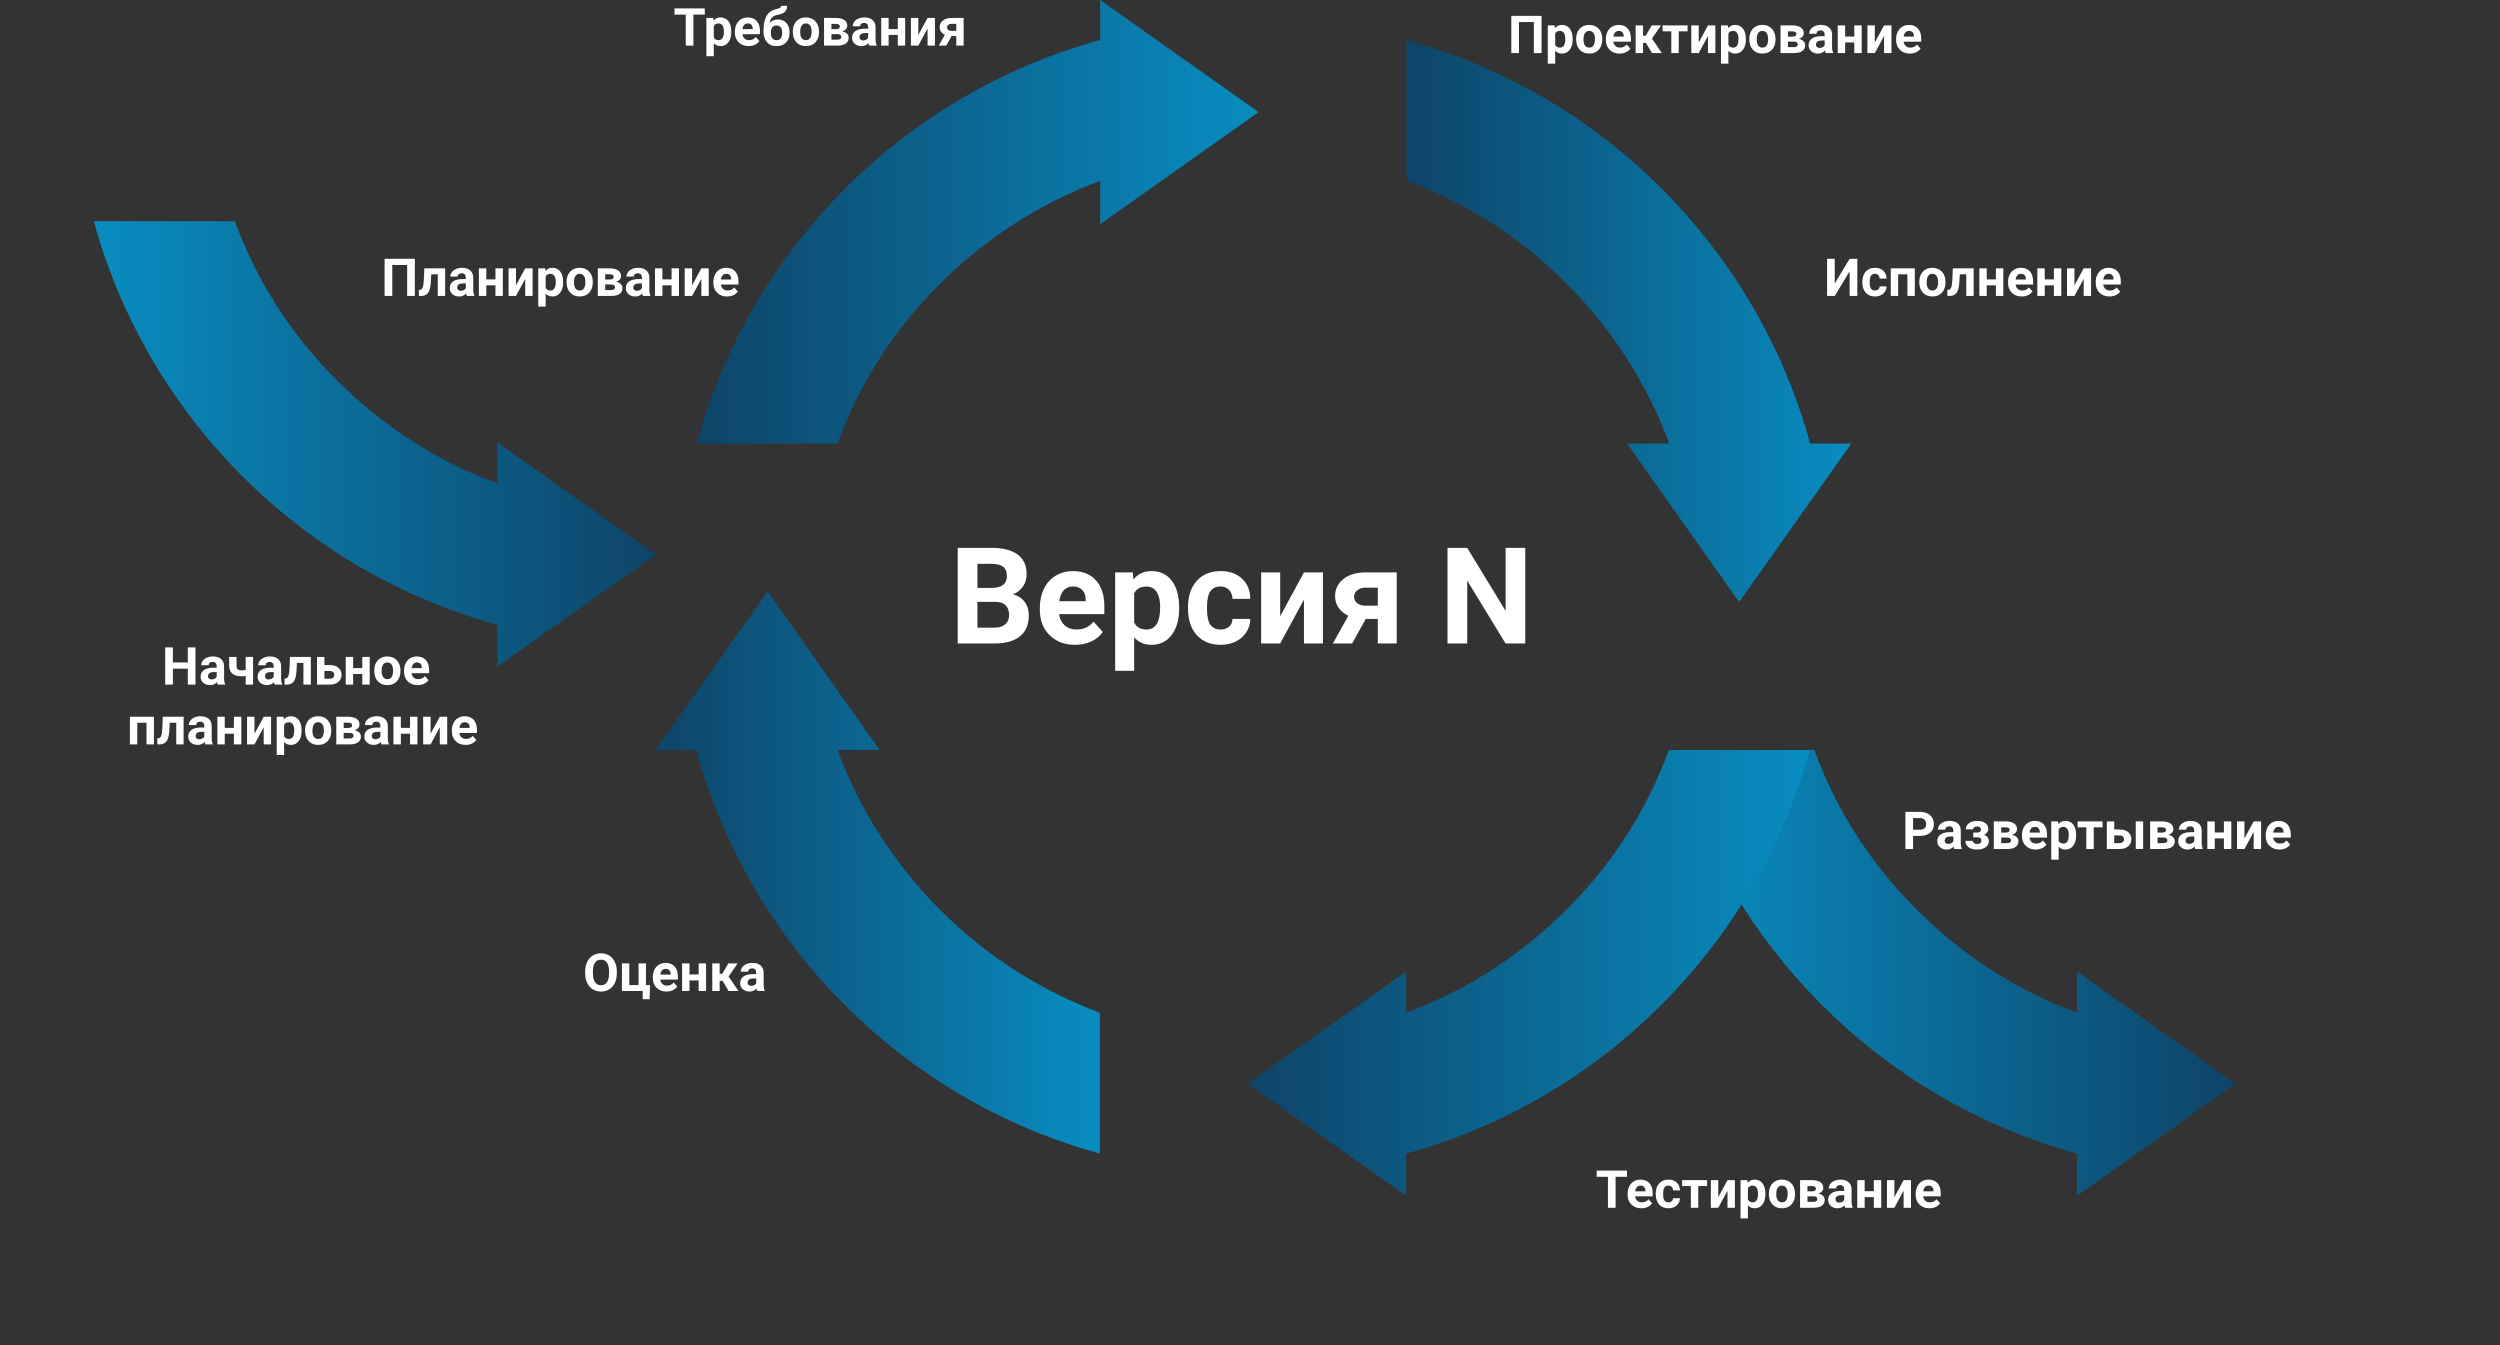 <svg width="669" height="360" viewBox="0 0 669 360" version="1.1" xmlns="http://www.w3.org/2000/svg" xmlns:xlink="http://www.w3.org/1999/xlink">
<rect x="0" y="0" width="669" height="360" fill="#333333" stroke="none"/>
<title>&#208;&#161;&#208;&#187;&#208;&#190;&#208;&#185;_4</title>
<desc>Created using Figma</desc>
<g id="Canvas" transform="translate(906 -749)">
<g id="&#208;&#161;&#208;&#187;&#208;&#190;&#208;&#185;_4">
<g id="Vector">
<use xlink:href="#path0_fill" transform="translate(-719.6 749)" fill="url(#paint0_linear)"/>
</g>
<g id="Vector">
<use xlink:href="#path1_fill" transform="translate(-529.6 759.7)" fill="url(#paint1_linear)"/>
</g>
<g id="Vector">
<use xlink:href="#path2_fill" transform="translate(-458.2 949.7)" fill="url(#paint2_linear)"/>
</g>
<g id="Vector">
<use xlink:href="#path3_fill" transform="translate(-880.9 808.1)" fill="url(#paint3_linear)"/>
</g>
<g id="Vector">
<use xlink:href="#path4_fill" transform="translate(-730.6 907.3)" fill="url(#paint4_linear)"/>
</g>
<g id="Vector">
<use xlink:href="#path5_fill" transform="translate(-572.1 949.7)" fill="url(#paint5_linear)"/>
</g>
<g id="Component">
<g id="&#208;&#146;&#208;&#181;&#209;&#128;&#209;&#129;&#208;&#184;&#209;&#143; N">
<use xlink:href="#path6_fill" transform="translate(-652 888.2)" fill="#FFFFFF"/>
</g>
<g id="&#208;&#152;&#209;&#129;&#208;&#191;&#208;&#190;&#208;&#187;&#208;&#189;&#208;&#181;&#208;&#189;&#208;&#184;&#208;&#181;">
<use xlink:href="#path7_fill" transform="translate(-461 815.2)" fill="#FFFFFF"/>
</g>
<g id="&#208;&#159;&#209;&#128;&#208;&#190;&#208;&#181;&#208;&#186;&#209;&#130;&#208;&#184;&#209;&#128;&#208;&#190;&#208;&#178;&#208;&#176;&#208;&#189;&#208;&#184;&#208;&#181;">
<use xlink:href="#path8_fill" transform="translate(-529 750.2)" fill="#FFFFFF"/>
</g>
<g id="&#208;&#159;&#208;&#187;&#208;&#176;&#208;&#189;&#208;&#184;&#209;&#128;&#208;&#190;&#208;&#178;&#208;&#176;&#208;&#189;&#208;&#184;&#208;&#181;">
<use xlink:href="#path9_fill" transform="translate(-820 815.2)" fill="#FFFFFF"/>
</g>
<g id="&#208;&#162;&#209;&#128;&#208;&#181;&#208;&#177;&#208;&#190;&#208;&#178;&#208;&#176;&#208;&#189;&#208;&#184;&#209;&#143;">
<use xlink:href="#path10_fill" transform="translate(-761 748.2)" fill="#FFFFFF"/>
</g>
<g id="&#208;&#157;&#208;&#176;&#209;&#135;&#208;&#176;&#208;&#187;&#209;&#140;&#208;&#189;&#208;&#190;&#208;&#181; &#208;&#191;&#208;&#187;&#208;&#176;&#208;&#189;&#208;&#184;&#209;&#128;&#208;&#190;&#208;&#178;&#208;&#176;&#208;&#189;&#208;&#184;&#208;&#181;">
<use xlink:href="#path11_fill" transform="translate(-906 919.2)" fill="#FFFFFF"/>
</g>
<g id="&#208;&#158;&#209;&#134;&#208;&#181;&#208;&#189;&#208;&#186;&#208;&#176;">
<use xlink:href="#path12_fill" transform="translate(-750 1001.2)" fill="#FFFFFF"/>
</g>
<g id="&#208;&#160;&#208;&#176;&#208;&#183;&#208;&#178;&#208;&#181;&#209;&#128;&#209;&#130;&#209;&#139;&#208;&#178;&#208;&#176;&#208;&#189;&#208;&#184;&#208;&#181;">
<use xlink:href="#path13_fill" transform="translate(-397 963.2)" fill="#FFFFFF"/>
</g>
<g id="&#208;&#162;&#208;&#181;&#209;&#129;&#209;&#130;&#208;&#184;&#209;&#128;&#208;&#190;&#208;&#178;&#208;&#176;&#208;&#189;&#208;&#184;&#208;&#181;">
<use xlink:href="#path14_fill" transform="translate(-479 1059.2)" fill="#FFFFFF"/>
</g>
</g>
</g>
</g>
<defs>
<linearGradient id="paint0_linear" x1="0" y1="0" x2="1" y2="0" gradientUnits="userSpaceOnUse" gradientTransform="matrix(150.451 0 0 150.451 -0.007 -15.845)">
<stop offset="0" stop-color="#0E4468"/>
<stop offset="1" stop-color="#088DC1"/>
</linearGradient>
<linearGradient id="paint1_linear" x1="0" y1="0" x2="1" y2="0" gradientUnits="userSpaceOnUse" gradientTransform="matrix(119.022 0 0 119.022 -0.035 15.719)">
<stop offset="0" stop-color="#0E4468"/>
<stop offset="1" stop-color="#088DC1"/>
</linearGradient>
<linearGradient id="paint2_linear" x1="0" y1="0" x2="1" y2="0" gradientUnits="userSpaceOnUse" gradientTransform="matrix(-150.449 0 0 150.449 150.361 -15.616)">
<stop offset="0" stop-color="#0E4468"/>
<stop offset="1" stop-color="#088DC1"/>
</linearGradient>
<linearGradient id="paint3_linear" x1="0" y1="0" x2="1" y2="0" gradientUnits="userSpaceOnUse" gradientTransform="matrix(-150.449 0 0 150.449 150.387 -15.597)">
<stop offset="0" stop-color="#0E4468"/>
<stop offset="1" stop-color="#088DC1"/>
</linearGradient>
<linearGradient id="paint4_linear" x1="0" y1="0" x2="1" y2="0" gradientUnits="userSpaceOnUse" gradientTransform="matrix(118.931 0 0 118.931 0.087 15.707)">
<stop offset="0" stop-color="#0E4468"/>
<stop offset="1" stop-color="#088DC1"/>
</linearGradient>
<linearGradient id="paint5_linear" x1="0" y1="0" x2="1" y2="0" gradientUnits="userSpaceOnUse" gradientTransform="matrix(150.449 0 0 150.449 0.037 -15.616)">
<stop offset="0" stop-color="#0E4468"/>
<stop offset="1" stop-color="#088DC1"/>
</linearGradient>
<path id="path0_fill" d="M 150.4 30L 108 3.05176e-06L 108 10.7C 55.6 25.1 14.4 66.3 3.05176e-06 118.7L 37.7 118.7C 43.5 102.8 52.8 88.2 65.2 75.9C 77.5 63.6 92.1 54.3 108 48.4L 108 60L 150.4 30Z"/>
<path id="path1_fill" d="M 108 108C 93.6 55.6 52.4 14.4 -1.2207e-05 0L -1.2207e-05 37.7C 15.9 43.5 30.5 52.8 42.8 65.2C 55.1 77.5 64.4 92.1 70.3 108L 59 108L 89 150.4L 119 108L 108 108Z"/>
<path id="path2_fill" d="M 37.7 0C 43.5 15.9 52.8 30.5 65.2 42.8C 77.5 55.1 92.1 64.4 108 70.3L 108 59.3L 150.4 89.3L 108 119.3L 108 108C 55.6 93.6 14.4 52.4 1.2207e-05 0L 37.7 0Z"/>
<path id="path3_fill" d="M 37.7 -6.10352e-06C 43.5 15.9 52.8 30.5 65.2 42.8C 77.5 55.1 92.1 64.4 108 70.3L 108 59.3L 150.4 89.3L 108 119.3L 108 108.1C 55.6 93.7 14.4 52.5 0 0.1L 37.7 0.1L 37.7 -6.10352e-06Z"/>
<path id="path4_fill" d="M 76.2 85.2C 63.9 72.9 54.6 58.3 48.7 42.4L 60 42.4L 30 6.10352e-06L 3.05176e-06 42.4L 10.9 42.4C 25.3 94.8 66.5 136 118.9 150.4L 118.9 112.7C 103.1 106.8 88.5 97.5 76.2 85.2Z"/>
<path id="path5_fill" d="M 112.7 0C 106.9 15.9 97.6 30.5 85.2 42.8C 72.9 55.1 58.3 64.4 42.4 70.3L 42.4 59.3L -1.2207e-05 89.3L 42.4 119.3L 42.4 108C 94.8 93.6 136 52.4 150.4 0L 112.7 0Z"/>
<path id="path6_fill" d="M 2.285 33L 2.285 7.406L 11.25 7.406C 14.355 7.406 16.711 8.004 18.316 9.199C 19.922 10.383 20.725 12.123 20.725 14.42C 20.725 15.674 20.402 16.781 19.758 17.742C 19.113 18.691 18.217 19.389 17.068 19.834C 18.381 20.162 19.412 20.824 20.162 21.82C 20.924 22.816 21.305 24.035 21.305 25.477C 21.305 27.938 20.52 29.801 18.949 31.066C 17.379 32.332 15.141 32.977 12.234 33L 2.285 33ZM 7.559 21.855L 7.559 28.764L 12.076 28.764C 13.318 28.764 14.285 28.471 14.977 27.885C 15.68 27.287 16.031 26.467 16.031 25.424C 16.031 23.08 14.818 21.891 12.393 21.855L 7.559 21.855ZM 7.559 18.129L 11.461 18.129C 14.121 18.082 15.451 17.021 15.451 14.947C 15.451 13.787 15.111 12.955 14.432 12.451C 13.764 11.935 12.703 11.678 11.25 11.678L 7.559 11.678L 7.559 18.129ZM 33.697 33.352C 30.908 33.352 28.635 32.496 26.877 30.785C 25.131 29.074 24.258 26.795 24.258 23.947L 24.258 23.455C 24.258 21.545 24.627 19.84 25.365 18.34C 26.104 16.828 27.146 15.668 28.494 14.859C 29.854 14.039 31.4 13.629 33.135 13.629C 35.736 13.629 37.781 14.449 39.27 16.09C 40.77 17.73 41.52 20.057 41.52 23.068L 41.52 25.143L 29.408 25.143C 29.572 26.385 30.064 27.381 30.885 28.131C 31.717 28.881 32.766 29.256 34.031 29.256C 35.988 29.256 37.518 28.547 38.619 27.129L 41.115 29.924C 40.353 31.002 39.322 31.846 38.022 32.455C 36.721 33.053 35.279 33.352 33.697 33.352ZM 33.117 17.742C 32.109 17.742 31.289 18.082 30.656 18.762C 30.035 19.441 29.637 20.414 29.461 21.68L 36.527 21.68L 36.527 21.275C 36.504 20.15 36.199 19.283 35.613 18.674C 35.027 18.053 34.195 17.742 33.117 17.742ZM 61.541 23.666C 61.541 26.596 60.873 28.945 59.537 30.715C 58.213 32.473 56.42 33.352 54.158 33.352C 52.236 33.352 50.684 32.684 49.5 31.348L 49.5 40.312L 44.42 40.312L 44.42 13.98L 49.131 13.98L 49.307 15.844C 50.537 14.367 52.143 13.629 54.123 13.629C 56.467 13.629 58.289 14.496 59.59 16.23C 60.891 17.965 61.541 20.355 61.541 23.402L 61.541 23.666ZM 56.461 23.297C 56.461 21.527 56.145 20.162 55.512 19.201C 54.891 18.24 53.982 17.76 52.787 17.76C 51.193 17.76 50.098 18.369 49.5 19.588L 49.5 27.375C 50.121 28.629 51.228 29.256 52.822 29.256C 55.248 29.256 56.461 27.27 56.461 23.297ZM 72.615 29.256C 73.553 29.256 74.314 28.998 74.9 28.482C 75.486 27.967 75.791 27.281 75.814 26.426L 80.578 26.426C 80.566 27.715 80.215 28.898 79.523 29.977C 78.832 31.043 77.883 31.875 76.676 32.473C 75.481 33.059 74.156 33.352 72.703 33.352C 69.984 33.352 67.84 32.49 66.269 30.768C 64.699 29.033 63.914 26.643 63.914 23.596L 63.914 23.262C 63.914 20.332 64.693 17.994 66.252 16.248C 67.811 14.502 69.949 13.629 72.668 13.629C 75.047 13.629 76.951 14.309 78.381 15.668C 79.822 17.016 80.555 18.814 80.578 21.064L 75.814 21.064C 75.791 20.08 75.486 19.283 74.9 18.674C 74.314 18.053 73.541 17.742 72.58 17.742C 71.397 17.742 70.5 18.176 69.891 19.043C 69.293 19.898 68.994 21.293 68.994 23.227L 68.994 23.754C 68.994 25.711 69.293 27.117 69.891 27.973C 70.488 28.828 71.397 29.256 72.615 29.256ZM 94.939 13.98L 100.02 13.98L 100.02 33L 94.939 33L 94.939 21.258L 88.576 33L 83.478 33L 83.478 13.98L 88.576 13.98L 88.576 25.705L 94.939 13.98ZM 119.76 13.98L 119.76 33L 114.697 33L 114.697 26.426L 111.48 26.426L 107.824 33L 102.674 33L 106.822 25.564C 105.686 25.037 104.807 24.322 104.186 23.42C 103.576 22.518 103.271 21.492 103.271 20.344C 103.271 18.504 103.98 16.998 105.398 15.826C 106.828 14.643 108.738 14.027 111.129 13.98L 119.76 13.98ZM 111.217 22.875L 114.697 22.875L 114.697 18.059L 111.393 18.059C 110.49 18.059 109.758 18.299 109.195 18.779C 108.633 19.248 108.352 19.822 108.352 20.502C 108.352 21.182 108.621 21.744 109.16 22.189C 109.699 22.635 110.385 22.863 111.217 22.875ZM 154.16 33L 148.887 33L 138.621 16.16L 138.621 33L 133.348 33L 133.348 7.406L 138.621 7.406L 148.904 24.281L 148.904 7.406L 154.16 7.406L 154.16 33Z"/>
<path id="path7_fill" d="M 49.962 3.047L 52.02 3.047L 52.02 13L 49.962 13L 49.962 6.39L 45.977 13L 43.926 13L 43.926 3.047L 45.977 3.047L 45.977 9.671L 49.962 3.047ZM 56.743 11.544C 57.108 11.544 57.404 11.444 57.632 11.243C 57.86 11.043 57.978 10.776 57.987 10.443L 59.84 10.443C 59.835 10.945 59.699 11.405 59.43 11.824C 59.161 12.239 58.792 12.562 58.322 12.795C 57.857 13.023 57.342 13.137 56.777 13.137C 55.72 13.137 54.886 12.802 54.275 12.132C 53.665 11.457 53.359 10.528 53.359 9.343L 53.359 9.213C 53.359 8.074 53.662 7.164 54.269 6.485C 54.875 5.806 55.706 5.467 56.764 5.467C 57.689 5.467 58.429 5.731 58.985 6.26C 59.546 6.784 59.831 7.483 59.84 8.358L 57.987 8.358C 57.978 7.976 57.86 7.666 57.632 7.429C 57.404 7.187 57.103 7.066 56.73 7.066C 56.269 7.066 55.921 7.235 55.684 7.572C 55.451 7.905 55.335 8.447 55.335 9.199L 55.335 9.404C 55.335 10.165 55.451 10.712 55.684 11.045C 55.916 11.378 56.269 11.544 56.743 11.544ZM 67.4 13L 65.418 13L 65.418 7.203L 62.943 7.203L 62.943 13L 60.968 13L 60.968 5.604L 67.4 5.604L 67.4 13ZM 68.603 9.233C 68.603 8.5 68.745 7.846 69.027 7.271C 69.31 6.697 69.716 6.253 70.244 5.938C 70.777 5.624 71.395 5.467 72.097 5.467C 73.095 5.467 73.908 5.772 74.537 6.383C 75.171 6.993 75.524 7.823 75.597 8.871L 75.61 9.377C 75.61 10.512 75.294 11.423 74.66 12.111C 74.027 12.795 73.177 13.137 72.11 13.137C 71.044 13.137 70.192 12.795 69.554 12.111C 68.92 11.428 68.603 10.498 68.603 9.322L 68.603 9.233ZM 70.579 9.377C 70.579 10.079 70.711 10.617 70.976 10.99C 71.24 11.359 71.618 11.544 72.11 11.544C 72.589 11.544 72.963 11.362 73.231 10.997C 73.5 10.628 73.635 10.04 73.635 9.233C 73.635 8.545 73.5 8.012 73.231 7.634C 72.963 7.256 72.584 7.066 72.097 7.066C 71.614 7.066 71.24 7.256 70.976 7.634C 70.711 8.007 70.579 8.589 70.579 9.377ZM 83.15 5.604L 83.15 13L 81.175 13L 81.175 7.203L 79.432 7.203L 79.309 9.486C 79.231 10.703 78.992 11.589 78.591 12.146C 78.19 12.701 77.593 12.986 76.8 13L 76.13 13L 76.109 11.394L 76.356 11.373C 76.711 11.346 76.971 11.136 77.135 10.744C 77.299 10.352 77.401 9.685 77.442 8.741L 77.579 5.604L 83.15 5.604ZM 91.087 13L 89.105 13L 89.105 10.156L 86.65 10.156L 86.65 13L 84.675 13L 84.675 5.604L 86.65 5.604L 86.65 8.57L 89.105 8.57L 89.105 5.604L 91.087 5.604L 91.087 13ZM 96.022 13.137C 94.938 13.137 94.054 12.804 93.37 12.139C 92.691 11.473 92.352 10.587 92.352 9.479L 92.352 9.288C 92.352 8.545 92.495 7.882 92.782 7.299C 93.069 6.711 93.475 6.26 93.999 5.945C 94.528 5.626 95.129 5.467 95.804 5.467C 96.815 5.467 97.611 5.786 98.189 6.424C 98.773 7.062 99.064 7.966 99.064 9.138L 99.064 9.944L 94.355 9.944C 94.418 10.427 94.61 10.815 94.929 11.106C 95.252 11.398 95.66 11.544 96.152 11.544C 96.913 11.544 97.508 11.268 97.936 10.717L 98.907 11.804C 98.611 12.223 98.21 12.551 97.704 12.788C 97.198 13.021 96.638 13.137 96.022 13.137ZM 95.797 7.066C 95.405 7.066 95.086 7.199 94.84 7.463C 94.598 7.727 94.443 8.105 94.375 8.598L 97.123 8.598L 97.123 8.44C 97.114 8.003 96.995 7.666 96.768 7.429C 96.54 7.187 96.216 7.066 95.797 7.066ZM 106.604 13L 104.622 13L 104.622 10.156L 102.168 10.156L 102.168 13L 100.192 13L 100.192 5.604L 102.168 5.604L 102.168 8.57L 104.622 8.57L 104.622 5.604L 106.604 5.604L 106.604 13ZM 112.593 5.604L 114.568 5.604L 114.568 13L 112.593 13L 112.593 8.434L 110.118 13L 108.136 13L 108.136 5.604L 110.118 5.604L 110.118 10.163L 112.593 5.604ZM 119.483 13.137C 118.399 13.137 117.515 12.804 116.831 12.139C 116.152 11.473 115.812 10.587 115.812 9.479L 115.812 9.288C 115.812 8.545 115.956 7.882 116.243 7.299C 116.53 6.711 116.936 6.26 117.46 5.945C 117.989 5.626 118.59 5.467 119.265 5.467C 120.276 5.467 121.072 5.786 121.65 6.424C 122.234 7.062 122.525 7.966 122.525 9.138L 122.525 9.944L 117.815 9.944C 117.879 10.427 118.071 10.815 118.39 11.106C 118.713 11.398 119.121 11.544 119.613 11.544C 120.374 11.544 120.969 11.268 121.397 10.717L 122.368 11.804C 122.072 12.223 121.671 12.551 121.165 12.788C 120.659 13.021 120.099 13.137 119.483 13.137ZM 119.258 7.066C 118.866 7.066 118.547 7.199 118.301 7.463C 118.059 7.727 117.904 8.105 117.836 8.598L 120.584 8.598L 120.584 8.44C 120.575 8.003 120.456 7.666 120.229 7.429C 120.001 7.187 119.677 7.066 119.258 7.066Z"/>
<path id="path8_fill" d="M 35.516 13L 33.458 13L 33.458 4.708L 29.473 4.708L 29.473 13L 27.422 13L 27.422 3.047L 35.516 3.047L 35.516 13ZM 43.849 9.37C 43.849 10.509 43.589 11.423 43.069 12.111C 42.554 12.795 41.857 13.137 40.977 13.137C 40.23 13.137 39.626 12.877 39.166 12.357L 39.166 15.844L 37.19 15.844L 37.19 5.604L 39.023 5.604L 39.091 6.328C 39.569 5.754 40.194 5.467 40.964 5.467C 41.875 5.467 42.584 5.804 43.09 6.479C 43.596 7.153 43.849 8.083 43.849 9.268L 43.849 9.37ZM 41.873 9.227C 41.873 8.538 41.75 8.007 41.504 7.634C 41.262 7.26 40.909 7.073 40.444 7.073C 39.825 7.073 39.398 7.31 39.166 7.784L 39.166 10.812C 39.408 11.3 39.838 11.544 40.458 11.544C 41.401 11.544 41.873 10.771 41.873 9.227ZM 44.772 9.233C 44.772 8.5 44.913 7.846 45.195 7.271C 45.478 6.697 45.883 6.253 46.412 5.938C 46.945 5.624 47.563 5.467 48.265 5.467C 49.263 5.467 50.076 5.772 50.705 6.383C 51.339 6.993 51.692 7.823 51.765 8.871L 51.778 9.377C 51.778 10.512 51.462 11.423 50.828 12.111C 50.195 12.795 49.345 13.137 48.278 13.137C 47.212 13.137 46.36 12.795 45.722 12.111C 45.088 11.428 44.772 10.498 44.772 9.322L 44.772 9.233ZM 46.747 9.377C 46.747 10.079 46.879 10.617 47.144 10.99C 47.408 11.359 47.786 11.544 48.278 11.544C 48.757 11.544 49.13 11.362 49.399 10.997C 49.668 10.628 49.803 10.04 49.803 9.233C 49.803 8.545 49.668 8.012 49.399 7.634C 49.13 7.256 48.752 7.066 48.265 7.066C 47.782 7.066 47.408 7.256 47.144 7.634C 46.879 8.007 46.747 8.589 46.747 9.377ZM 56.399 13.137C 55.315 13.137 54.431 12.804 53.747 12.139C 53.068 11.473 52.728 10.587 52.728 9.479L 52.728 9.288C 52.728 8.545 52.872 7.882 53.159 7.299C 53.446 6.711 53.852 6.26 54.376 5.945C 54.905 5.626 55.506 5.467 56.181 5.467C 57.192 5.467 57.988 5.786 58.566 6.424C 59.15 7.062 59.441 7.966 59.441 9.138L 59.441 9.944L 54.731 9.944C 54.795 10.427 54.987 10.815 55.306 11.106C 55.629 11.398 56.037 11.544 56.529 11.544C 57.29 11.544 57.885 11.268 58.313 10.717L 59.284 11.804C 58.988 12.223 58.587 12.551 58.081 12.788C 57.575 13.021 57.015 13.137 56.399 13.137ZM 56.174 7.066C 55.782 7.066 55.463 7.199 55.217 7.463C 54.975 7.727 54.82 8.105 54.752 8.598L 57.5 8.598L 57.5 8.44C 57.491 8.003 57.372 7.666 57.145 7.429C 56.917 7.187 56.593 7.066 56.174 7.066ZM 63.468 10.273L 62.675 10.273L 62.675 13L 60.699 13L 60.699 5.604L 62.675 5.604L 62.675 8.386L 63.379 8.386L 64.992 5.604L 67.487 5.604L 65.067 9.124L 67.713 13L 65.081 13L 63.468 10.273ZM 74.597 7.189L 72.225 7.189L 72.225 13L 70.242 13L 70.242 7.189L 67.911 7.189L 67.911 5.604L 74.597 5.604L 74.597 7.189ZM 80.052 5.604L 82.027 5.604L 82.027 13L 80.052 13L 80.052 8.434L 77.577 13L 75.595 13L 75.595 5.604L 77.577 5.604L 77.577 10.163L 80.052 5.604ZM 90.196 9.37C 90.196 10.509 89.936 11.423 89.417 12.111C 88.902 12.795 88.205 13.137 87.325 13.137C 86.578 13.137 85.974 12.877 85.514 12.357L 85.514 15.844L 83.538 15.844L 83.538 5.604L 85.37 5.604L 85.439 6.328C 85.917 5.754 86.541 5.467 87.311 5.467C 88.223 5.467 88.932 5.804 89.438 6.479C 89.943 7.153 90.196 8.083 90.196 9.268L 90.196 9.37ZM 88.221 9.227C 88.221 8.538 88.098 8.007 87.852 7.634C 87.61 7.26 87.257 7.073 86.792 7.073C 86.172 7.073 85.746 7.31 85.514 7.784L 85.514 10.812C 85.755 11.3 86.186 11.544 86.806 11.544C 87.749 11.544 88.221 10.771 88.221 9.227ZM 91.119 9.233C 91.119 8.5 91.26 7.846 91.543 7.271C 91.826 6.697 92.231 6.253 92.76 5.938C 93.293 5.624 93.91 5.467 94.612 5.467C 95.61 5.467 96.424 5.772 97.053 6.383C 97.686 6.993 98.039 7.823 98.112 8.871L 98.126 9.377C 98.126 10.512 97.809 11.423 97.176 12.111C 96.542 12.795 95.692 13.137 94.626 13.137C 93.56 13.137 92.707 12.795 92.069 12.111C 91.436 11.428 91.119 10.498 91.119 9.322L 91.119 9.233ZM 93.095 9.377C 93.095 10.079 93.227 10.617 93.491 10.99C 93.755 11.359 94.134 11.544 94.626 11.544C 95.105 11.544 95.478 11.362 95.747 10.997C 96.016 10.628 96.15 10.04 96.15 9.233C 96.15 8.545 96.016 8.012 95.747 7.634C 95.478 7.256 95.1 7.066 94.612 7.066C 94.129 7.066 93.755 7.256 93.491 7.634C 93.227 8.007 93.095 8.589 93.095 9.377ZM 99.473 13L 99.473 5.604L 102.562 5.604C 103.57 5.604 104.342 5.781 104.88 6.137C 105.418 6.492 105.687 7.003 105.687 7.668C 105.687 8.01 105.573 8.317 105.345 8.591C 105.121 8.86 104.793 9.067 104.36 9.213C 104.889 9.313 105.304 9.511 105.604 9.808C 105.91 10.099 106.062 10.459 106.062 10.888C 106.062 11.576 105.803 12.1 105.283 12.46C 104.768 12.82 104.019 13 103.034 13L 99.473 13ZM 101.448 9.931L 101.448 11.421L 103.041 11.421C 103.738 11.421 104.087 11.177 104.087 10.69C 104.087 10.193 103.754 9.94 103.089 9.931L 101.448 9.931ZM 101.448 8.604L 102.672 8.604C 103.365 8.595 103.711 8.372 103.711 7.935C 103.711 7.666 103.615 7.474 103.424 7.36C 103.237 7.246 102.95 7.189 102.562 7.189L 101.448 7.189L 101.448 8.604ZM 111.559 13C 111.467 12.822 111.401 12.601 111.36 12.337C 110.882 12.87 110.26 13.137 109.494 13.137C 108.77 13.137 108.168 12.927 107.689 12.508C 107.215 12.088 106.979 11.56 106.979 10.922C 106.979 10.138 107.268 9.536 107.847 9.117C 108.43 8.698 109.271 8.486 110.369 8.481L 111.278 8.481L 111.278 8.058C 111.278 7.716 111.189 7.442 111.012 7.237C 110.839 7.032 110.563 6.93 110.185 6.93C 109.852 6.93 109.59 7.009 109.398 7.169C 109.212 7.328 109.118 7.547 109.118 7.825L 107.143 7.825C 107.143 7.397 107.275 7 107.539 6.636C 107.803 6.271 108.177 5.986 108.66 5.781C 109.143 5.572 109.686 5.467 110.287 5.467C 111.199 5.467 111.921 5.697 112.454 6.157C 112.992 6.613 113.261 7.256 113.261 8.085L 113.261 11.291C 113.265 11.993 113.363 12.524 113.555 12.884L 113.555 13L 111.559 13ZM 109.925 11.626C 110.216 11.626 110.485 11.562 110.731 11.435C 110.978 11.302 111.16 11.127 111.278 10.908L 111.278 9.637L 110.54 9.637C 109.551 9.637 109.025 9.979 108.961 10.662L 108.954 10.778C 108.954 11.024 109.041 11.227 109.214 11.387C 109.387 11.546 109.624 11.626 109.925 11.626ZM 121.19 13L 119.208 13L 119.208 10.156L 116.754 10.156L 116.754 13L 114.778 13L 114.778 5.604L 116.754 5.604L 116.754 8.57L 119.208 8.57L 119.208 5.604L 121.19 5.604L 121.19 13ZM 127.179 5.604L 129.154 5.604L 129.154 13L 127.179 13L 127.179 8.434L 124.704 13L 122.722 13L 122.722 5.604L 124.704 5.604L 124.704 10.163L 127.179 5.604ZM 134.069 13.137C 132.985 13.137 132.101 12.804 131.417 12.139C 130.738 11.473 130.398 10.587 130.398 9.479L 130.398 9.288C 130.398 8.545 130.542 7.882 130.829 7.299C 131.116 6.711 131.522 6.26 132.046 5.945C 132.575 5.626 133.176 5.467 133.851 5.467C 134.862 5.467 135.658 5.786 136.236 6.424C 136.82 7.062 137.111 7.966 137.111 9.138L 137.111 9.944L 132.401 9.944C 132.465 10.427 132.657 10.815 132.976 11.106C 133.299 11.398 133.707 11.544 134.199 11.544C 134.96 11.544 135.555 11.268 135.983 10.717L 136.954 11.804C 136.658 12.223 136.257 12.551 135.751 12.788C 135.245 13.021 134.685 13.137 134.069 13.137ZM 133.844 7.066C 133.452 7.066 133.133 7.199 132.887 7.463C 132.645 7.727 132.49 8.105 132.422 8.598L 135.17 8.598L 135.17 8.44C 135.161 8.003 135.042 7.666 134.814 7.429C 134.587 7.187 134.263 7.066 133.844 7.066Z"/>
<path id="path9_fill" d="M 25.015 13L 22.957 13L 22.957 4.708L 18.972 4.708L 18.972 13L 16.921 13L 16.921 3.047L 25.015 3.047L 25.015 13ZM 33.122 5.604L 33.122 13L 31.146 13L 31.146 7.203L 29.403 7.203L 29.28 9.486C 29.203 10.703 28.963 11.589 28.562 12.146C 28.162 12.701 27.564 12.986 26.771 13L 26.102 13L 26.081 11.394L 26.327 11.373C 26.683 11.346 26.942 11.136 27.106 10.744C 27.27 10.352 27.373 9.685 27.414 8.741L 27.551 5.604L 33.122 5.604ZM 38.933 13C 38.842 12.822 38.775 12.601 38.734 12.337C 38.256 12.87 37.634 13.137 36.868 13.137C 36.144 13.137 35.542 12.927 35.063 12.508C 34.59 12.088 34.352 11.56 34.352 10.922C 34.352 10.138 34.642 9.536 35.221 9.117C 35.804 8.698 36.645 8.486 37.743 8.481L 38.652 8.481L 38.652 8.058C 38.652 7.716 38.563 7.442 38.386 7.237C 38.213 7.032 37.937 6.93 37.559 6.93C 37.226 6.93 36.964 7.009 36.773 7.169C 36.586 7.328 36.492 7.547 36.492 7.825L 34.517 7.825C 34.517 7.397 34.649 7 34.913 6.636C 35.177 6.271 35.551 5.986 36.034 5.781C 36.517 5.572 37.06 5.467 37.661 5.467C 38.573 5.467 39.295 5.697 39.828 6.157C 40.366 6.613 40.635 7.256 40.635 8.085L 40.635 11.291C 40.639 11.993 40.737 12.524 40.929 12.884L 40.929 13L 38.933 13ZM 37.299 11.626C 37.59 11.626 37.859 11.562 38.105 11.435C 38.352 11.302 38.534 11.127 38.652 10.908L 38.652 9.637L 37.914 9.637C 36.925 9.637 36.399 9.979 36.335 10.662L 36.328 10.778C 36.328 11.024 36.415 11.227 36.588 11.387C 36.761 11.546 36.998 11.626 37.299 11.626ZM 48.565 13L 46.582 13L 46.582 10.156L 44.128 10.156L 44.128 13L 42.152 13L 42.152 5.604L 44.128 5.604L 44.128 8.57L 46.582 8.57L 46.582 5.604L 48.565 5.604L 48.565 13ZM 54.553 5.604L 56.528 5.604L 56.528 13L 54.553 13L 54.553 8.434L 52.078 13L 50.096 13L 50.096 5.604L 52.078 5.604L 52.078 10.163L 54.553 5.604ZM 64.697 9.37C 64.697 10.509 64.438 11.423 63.918 12.111C 63.403 12.795 62.706 13.137 61.826 13.137C 61.079 13.137 60.475 12.877 60.015 12.357L 60.015 15.844L 58.039 15.844L 58.039 5.604L 59.871 5.604L 59.94 6.328C 60.418 5.754 61.042 5.467 61.812 5.467C 62.724 5.467 63.433 5.804 63.938 6.479C 64.444 7.153 64.697 8.083 64.697 9.268L 64.697 9.37ZM 62.722 9.227C 62.722 8.538 62.599 8.007 62.352 7.634C 62.111 7.26 61.758 7.073 61.293 7.073C 60.673 7.073 60.247 7.31 60.015 7.784L 60.015 10.812C 60.256 11.3 60.687 11.544 61.307 11.544C 62.25 11.544 62.722 10.771 62.722 9.227ZM 65.62 9.233C 65.62 8.5 65.761 7.846 66.044 7.271C 66.326 6.697 66.732 6.253 67.261 5.938C 67.794 5.624 68.412 5.467 69.113 5.467C 70.111 5.467 70.925 5.772 71.554 6.383C 72.187 6.993 72.54 7.823 72.613 8.871L 72.627 9.377C 72.627 10.512 72.31 11.423 71.677 12.111C 71.043 12.795 70.193 13.137 69.127 13.137C 68.061 13.137 67.208 12.795 66.57 12.111C 65.937 11.428 65.62 10.498 65.62 9.322L 65.62 9.233ZM 67.596 9.377C 67.596 10.079 67.728 10.617 67.992 10.99C 68.257 11.359 68.635 11.544 69.127 11.544C 69.606 11.544 69.979 11.362 70.248 10.997C 70.517 10.628 70.651 10.04 70.651 9.233C 70.651 8.545 70.517 8.012 70.248 7.634C 69.979 7.256 69.601 7.066 69.113 7.066C 68.63 7.066 68.257 7.256 67.992 7.634C 67.728 8.007 67.596 8.589 67.596 9.377ZM 73.974 13L 73.974 5.604L 77.064 5.604C 78.071 5.604 78.843 5.781 79.381 6.137C 79.919 6.492 80.188 7.003 80.188 7.668C 80.188 8.01 80.074 8.317 79.846 8.591C 79.622 8.86 79.294 9.067 78.861 9.213C 79.39 9.313 79.805 9.511 80.106 9.808C 80.411 10.099 80.564 10.459 80.564 10.888C 80.564 11.576 80.304 12.1 79.784 12.46C 79.269 12.82 78.519 13 77.535 13L 73.974 13ZM 75.949 9.931L 75.949 11.421L 77.542 11.421C 78.239 11.421 78.588 11.177 78.588 10.69C 78.588 10.193 78.255 9.94 77.59 9.931L 75.949 9.931ZM 75.949 8.604L 77.173 8.604C 77.866 8.595 78.212 8.372 78.212 7.935C 78.212 7.666 78.116 7.474 77.925 7.36C 77.738 7.246 77.451 7.189 77.064 7.189L 75.949 7.189L 75.949 8.604ZM 86.06 13C 85.968 12.822 85.902 12.601 85.861 12.337C 85.383 12.87 84.761 13.137 83.995 13.137C 83.27 13.137 82.669 12.927 82.19 12.508C 81.716 12.088 81.48 11.56 81.48 10.922C 81.48 10.138 81.769 9.536 82.348 9.117C 82.931 8.698 83.772 8.486 84.87 8.481L 85.779 8.481L 85.779 8.058C 85.779 7.716 85.69 7.442 85.513 7.237C 85.34 7.032 85.064 6.93 84.686 6.93C 84.353 6.93 84.091 7.009 83.899 7.169C 83.713 7.328 83.619 7.547 83.619 7.825L 81.644 7.825C 81.644 7.397 81.776 7 82.04 6.636C 82.304 6.271 82.678 5.986 83.161 5.781C 83.644 5.572 84.186 5.467 84.788 5.467C 85.7 5.467 86.422 5.697 86.955 6.157C 87.493 6.613 87.762 7.256 87.762 8.085L 87.762 11.291C 87.766 11.993 87.864 12.524 88.056 12.884L 88.056 13L 86.06 13ZM 84.426 11.626C 84.717 11.626 84.986 11.562 85.232 11.435C 85.478 11.302 85.661 11.127 85.779 10.908L 85.779 9.637L 85.041 9.637C 84.052 9.637 83.526 9.979 83.462 10.662L 83.455 10.778C 83.455 11.024 83.542 11.227 83.715 11.387C 83.888 11.546 84.125 11.626 84.426 11.626ZM 95.691 13L 93.709 13L 93.709 10.156L 91.255 10.156L 91.255 13L 89.279 13L 89.279 5.604L 91.255 5.604L 91.255 8.57L 93.709 8.57L 93.709 5.604L 95.691 5.604L 95.691 13ZM 101.68 5.604L 103.655 5.604L 103.655 13L 101.68 13L 101.68 8.434L 99.205 13L 97.223 13L 97.223 5.604L 99.205 5.604L 99.205 10.163L 101.68 5.604ZM 108.57 13.137C 107.486 13.137 106.602 12.804 105.918 12.139C 105.239 11.473 104.899 10.587 104.899 9.479L 104.899 9.288C 104.899 8.545 105.043 7.882 105.33 7.299C 105.617 6.711 106.023 6.26 106.547 5.945C 107.076 5.626 107.677 5.467 108.352 5.467C 109.363 5.467 110.159 5.786 110.737 6.424C 111.321 7.062 111.612 7.966 111.612 9.138L 111.612 9.944L 106.902 9.944C 106.966 10.427 107.158 10.815 107.477 11.106C 107.8 11.398 108.208 11.544 108.7 11.544C 109.461 11.544 110.056 11.268 110.484 10.717L 111.455 11.804C 111.159 12.223 110.758 12.551 110.252 12.788C 109.746 13.021 109.186 13.137 108.57 13.137ZM 108.345 7.066C 107.953 7.066 107.634 7.199 107.388 7.463C 107.146 7.727 106.991 8.105 106.923 8.598L 109.671 8.598L 109.671 8.44C 109.662 8.003 109.543 7.666 109.315 7.429C 109.088 7.187 108.764 7.066 108.345 7.066Z"/>
<path id="path10_fill" d="M 43.602 4.708L 40.553 4.708L 40.553 13L 38.502 13L 38.502 4.708L 35.494 4.708L 35.494 3.047L 43.602 3.047L 43.602 4.708ZM 50.69 9.37C 50.69 10.509 50.431 11.423 49.911 12.111C 49.396 12.795 48.699 13.137 47.819 13.137C 47.072 13.137 46.468 12.877 46.008 12.357L 46.008 15.844L 44.032 15.844L 44.032 5.604L 45.864 5.604L 45.933 6.328C 46.411 5.754 47.035 5.467 47.806 5.467C 48.717 5.467 49.426 5.804 49.932 6.479C 50.438 7.153 50.69 8.083 50.69 9.268L 50.69 9.37ZM 48.715 9.227C 48.715 8.538 48.592 8.007 48.346 7.634C 48.104 7.26 47.751 7.073 47.286 7.073C 46.666 7.073 46.24 7.31 46.008 7.784L 46.008 10.812C 46.249 11.3 46.68 11.544 47.3 11.544C 48.243 11.544 48.715 10.771 48.715 9.227ZM 55.325 13.137C 54.241 13.137 53.356 12.804 52.673 12.139C 51.994 11.473 51.654 10.587 51.654 9.479L 51.654 9.288C 51.654 8.545 51.798 7.882 52.085 7.299C 52.372 6.711 52.778 6.26 53.302 5.945C 53.83 5.626 54.432 5.467 55.106 5.467C 56.118 5.467 56.913 5.786 57.492 6.424C 58.075 7.062 58.367 7.966 58.367 9.138L 58.367 9.944L 53.657 9.944C 53.721 10.427 53.912 10.815 54.231 11.106C 54.555 11.398 54.963 11.544 55.455 11.544C 56.216 11.544 56.811 11.268 57.239 10.717L 58.21 11.804C 57.914 12.223 57.513 12.551 57.007 12.788C 56.501 13.021 55.94 13.137 55.325 13.137ZM 55.1 7.066C 54.708 7.066 54.389 7.199 54.143 7.463C 53.901 7.727 53.746 8.105 53.678 8.598L 56.426 8.598L 56.426 8.44C 56.417 8.003 56.298 7.666 56.07 7.429C 55.842 7.187 55.519 7.066 55.1 7.066ZM 63.166 6.014C 64.114 6.014 64.87 6.328 65.436 6.957C 66.001 7.586 66.283 8.44 66.283 9.521L 66.283 9.616C 66.283 10.683 65.969 11.537 65.34 12.18C 64.711 12.822 63.866 13.144 62.804 13.144C 61.737 13.144 60.887 12.797 60.254 12.104C 59.625 11.407 59.31 10.462 59.31 9.268L 59.31 8.939C 59.32 7.276 59.6 5.975 60.151 5.036C 60.707 4.093 61.541 3.498 62.653 3.252C 63.237 3.124 63.613 2.999 63.781 2.876C 63.95 2.748 64.034 2.573 64.034 2.35L 65.634 2.35C 65.634 3.065 65.44 3.603 65.053 3.963C 64.67 4.323 63.986 4.601 63.002 4.797C 62.419 4.915 61.958 5.146 61.621 5.487C 61.284 5.829 61.056 6.31 60.938 6.93C 61.566 6.319 62.309 6.014 63.166 6.014ZM 62.79 7.613C 62.321 7.613 61.952 7.771 61.683 8.085C 61.418 8.399 61.286 8.91 61.286 9.616C 61.286 10.245 61.416 10.726 61.676 11.059C 61.935 11.387 62.312 11.551 62.804 11.551C 63.282 11.551 63.651 11.389 63.911 11.065C 64.171 10.742 64.303 10.266 64.308 9.637L 64.308 9.473C 64.308 8.867 64.173 8.406 63.904 8.092C 63.64 7.773 63.269 7.613 62.79 7.613ZM 67.158 9.233C 67.158 8.5 67.299 7.846 67.582 7.271C 67.865 6.697 68.27 6.253 68.799 5.938C 69.332 5.624 69.95 5.467 70.651 5.467C 71.649 5.467 72.463 5.772 73.092 6.383C 73.725 6.993 74.079 7.823 74.151 8.871L 74.165 9.377C 74.165 10.512 73.848 11.423 73.215 12.111C 72.581 12.795 71.731 13.137 70.665 13.137C 69.599 13.137 68.746 12.795 68.108 12.111C 67.475 11.428 67.158 10.498 67.158 9.322L 67.158 9.233ZM 69.134 9.377C 69.134 10.079 69.266 10.617 69.53 10.99C 69.795 11.359 70.173 11.544 70.665 11.544C 71.144 11.544 71.517 11.362 71.786 10.997C 72.055 10.628 72.189 10.04 72.189 9.233C 72.189 8.545 72.055 8.012 71.786 7.634C 71.517 7.256 71.139 7.066 70.651 7.066C 70.168 7.066 69.795 7.256 69.53 7.634C 69.266 8.007 69.134 8.589 69.134 9.377ZM 75.512 13L 75.512 5.604L 78.602 5.604C 79.609 5.604 80.381 5.781 80.919 6.137C 81.457 6.492 81.726 7.003 81.726 7.668C 81.726 8.01 81.612 8.317 81.384 8.591C 81.16 8.86 80.832 9.067 80.399 9.213C 80.928 9.313 81.343 9.511 81.644 9.808C 81.949 10.099 82.102 10.459 82.102 10.888C 82.102 11.576 81.842 12.1 81.322 12.46C 80.807 12.82 80.058 13 79.073 13L 75.512 13ZM 77.487 9.931L 77.487 11.421L 79.08 11.421C 79.777 11.421 80.126 11.177 80.126 10.69C 80.126 10.193 79.793 9.94 79.128 9.931L 77.487 9.931ZM 77.487 8.604L 78.711 8.604C 79.404 8.595 79.75 8.372 79.75 7.935C 79.75 7.666 79.654 7.474 79.463 7.36C 79.276 7.246 78.989 7.189 78.602 7.189L 77.487 7.189L 77.487 8.604ZM 87.598 13C 87.507 12.822 87.44 12.601 87.399 12.337C 86.921 12.87 86.299 13.137 85.533 13.137C 84.809 13.137 84.207 12.927 83.728 12.508C 83.255 12.088 83.018 11.56 83.018 10.922C 83.018 10.138 83.307 9.536 83.886 9.117C 84.469 8.698 85.31 8.486 86.408 8.481L 87.317 8.481L 87.317 8.058C 87.317 7.716 87.228 7.442 87.051 7.237C 86.878 7.032 86.602 6.93 86.224 6.93C 85.891 6.93 85.629 7.009 85.438 7.169C 85.251 7.328 85.157 7.547 85.157 7.825L 83.182 7.825C 83.182 7.397 83.314 7 83.578 6.636C 83.842 6.271 84.216 5.986 84.699 5.781C 85.182 5.572 85.725 5.467 86.326 5.467C 87.238 5.467 87.96 5.697 88.493 6.157C 89.031 6.613 89.3 7.256 89.3 8.085L 89.3 11.291C 89.304 11.993 89.402 12.524 89.594 12.884L 89.594 13L 87.598 13ZM 85.964 11.626C 86.255 11.626 86.524 11.562 86.77 11.435C 87.017 11.302 87.199 11.127 87.317 10.908L 87.317 9.637L 86.579 9.637C 85.59 9.637 85.064 9.979 85 10.662L 84.993 10.778C 84.993 11.024 85.08 11.227 85.253 11.387C 85.426 11.546 85.663 11.626 85.964 11.626ZM 97.23 13L 95.247 13L 95.247 10.156L 92.793 10.156L 92.793 13L 90.817 13L 90.817 5.604L 92.793 5.604L 92.793 8.57L 95.247 8.57L 95.247 5.604L 97.23 5.604L 97.23 13ZM 103.218 5.604L 105.193 5.604L 105.193 13L 103.218 13L 103.218 8.434L 100.743 13L 98.761 13L 98.761 5.604L 100.743 5.604L 100.743 10.163L 103.218 5.604ZM 112.87 5.604L 112.87 13L 110.901 13L 110.901 10.443L 109.65 10.443L 108.229 13L 106.226 13L 107.839 10.108C 107.397 9.903 107.055 9.625 106.813 9.274C 106.576 8.924 106.458 8.525 106.458 8.078C 106.458 7.363 106.734 6.777 107.285 6.321C 107.841 5.861 108.584 5.622 109.514 5.604L 112.87 5.604ZM 109.548 9.062L 110.901 9.062L 110.901 7.189L 109.616 7.189C 109.265 7.189 108.98 7.283 108.762 7.47C 108.543 7.652 108.434 7.875 108.434 8.14C 108.434 8.404 108.538 8.623 108.748 8.796C 108.958 8.969 109.224 9.058 109.548 9.062Z"/>
<path id="path11_fill" d="M 52.31 13L 50.259 13L 50.259 8.734L 46.26 8.734L 46.26 13L 44.209 13L 44.209 3.047L 46.26 3.047L 46.26 7.08L 50.259 7.08L 50.259 3.047L 52.31 3.047L 52.31 13ZM 58.264 13C 58.172 12.822 58.106 12.601 58.065 12.337C 57.587 12.87 56.965 13.137 56.199 13.137C 55.475 13.137 54.873 12.927 54.395 12.508C 53.921 12.088 53.684 11.56 53.684 10.922C 53.684 10.138 53.973 9.536 54.552 9.117C 55.135 8.698 55.976 8.486 57.074 8.481L 57.983 8.481L 57.983 8.058C 57.983 7.716 57.895 7.442 57.717 7.237C 57.544 7.032 57.268 6.93 56.89 6.93C 56.557 6.93 56.295 7.009 56.103 7.169C 55.917 7.328 55.823 7.547 55.823 7.825L 53.848 7.825C 53.848 7.397 53.98 7 54.244 6.636C 54.508 6.271 54.882 5.986 55.365 5.781C 55.848 5.572 56.391 5.467 56.992 5.467C 57.904 5.467 58.626 5.697 59.159 6.157C 59.697 6.613 59.966 7.256 59.966 8.085L 59.966 11.291C 59.97 11.993 60.068 12.524 60.26 12.884L 60.26 13L 58.264 13ZM 56.63 11.626C 56.922 11.626 57.19 11.562 57.437 11.435C 57.683 11.302 57.865 11.127 57.983 10.908L 57.983 9.637L 57.245 9.637C 56.256 9.637 55.73 9.979 55.666 10.662L 55.659 10.778C 55.659 11.024 55.746 11.227 55.919 11.387C 56.092 11.546 56.329 11.626 56.63 11.626ZM 67.718 13L 65.742 13L 65.742 10.676C 65.373 10.744 65.029 10.778 64.71 10.778C 63.593 10.778 62.753 10.541 62.188 10.067C 61.622 9.593 61.335 8.901 61.326 7.989L 61.326 5.604L 63.302 5.604L 63.302 7.989C 63.306 8.418 63.411 8.725 63.616 8.912C 63.821 9.094 64.186 9.186 64.71 9.186C 65.038 9.186 65.382 9.147 65.742 9.069L 65.742 5.604L 67.718 5.604L 67.718 13ZM 73.522 13C 73.43 12.822 73.364 12.601 73.323 12.337C 72.845 12.87 72.223 13.137 71.457 13.137C 70.732 13.137 70.131 12.927 69.652 12.508C 69.178 12.088 68.941 11.56 68.941 10.922C 68.941 10.138 69.231 9.536 69.81 9.117C 70.393 8.698 71.234 8.486 72.332 8.481L 73.241 8.481L 73.241 8.058C 73.241 7.716 73.152 7.442 72.975 7.237C 72.801 7.032 72.526 6.93 72.147 6.93C 71.815 6.93 71.553 7.009 71.361 7.169C 71.174 7.328 71.081 7.547 71.081 7.825L 69.106 7.825C 69.106 7.397 69.238 7 69.502 6.636C 69.766 6.271 70.14 5.986 70.623 5.781C 71.106 5.572 71.648 5.467 72.25 5.467C 73.162 5.467 73.884 5.697 74.417 6.157C 74.955 6.613 75.224 7.256 75.224 8.085L 75.224 11.291C 75.228 11.993 75.326 12.524 75.518 12.884L 75.518 13L 73.522 13ZM 71.888 11.626C 72.179 11.626 72.448 11.562 72.694 11.435C 72.94 11.302 73.123 11.127 73.241 10.908L 73.241 9.637L 72.503 9.637C 71.514 9.637 70.988 9.979 70.924 10.662L 70.917 10.778C 70.917 11.024 71.004 11.227 71.177 11.387C 71.35 11.546 71.587 11.626 71.888 11.626ZM 83.174 5.604L 83.174 13L 81.198 13L 81.198 7.203L 79.455 7.203L 79.332 9.486C 79.255 10.703 79.015 11.589 78.614 12.146C 78.213 12.701 77.616 12.986 76.823 13L 76.153 13L 76.133 11.394L 76.379 11.373C 76.734 11.346 76.994 11.136 77.158 10.744C 77.322 10.352 77.425 9.685 77.466 8.741L 77.603 5.604L 83.174 5.604ZM 86.811 7.771L 88.226 7.771C 88.864 7.771 89.424 7.878 89.907 8.092C 90.39 8.306 90.759 8.614 91.015 9.015C 91.274 9.411 91.404 9.874 91.404 10.402C 91.404 11.182 91.115 11.81 90.536 12.289C 89.962 12.763 89.178 13 88.185 13L 84.828 13L 84.828 5.604L 86.811 5.604L 86.811 7.771ZM 86.811 9.356L 86.811 11.421L 88.212 11.421C 88.604 11.421 88.905 11.33 89.114 11.148C 89.324 10.965 89.429 10.717 89.429 10.402C 89.429 10.083 89.326 9.83 89.121 9.644C 88.916 9.452 88.613 9.356 88.212 9.356L 86.811 9.356ZM 98.931 13L 96.948 13L 96.948 10.156L 94.494 10.156L 94.494 13L 92.519 13L 92.519 5.604L 94.494 5.604L 94.494 8.57L 96.948 8.57L 96.948 5.604L 98.931 5.604L 98.931 13ZM 100.154 9.233C 100.154 8.5 100.296 7.846 100.578 7.271C 100.861 6.697 101.266 6.253 101.795 5.938C 102.328 5.624 102.946 5.467 103.647 5.467C 104.646 5.467 105.459 5.772 106.088 6.383C 106.721 6.993 107.075 7.823 107.147 8.871L 107.161 9.377C 107.161 10.512 106.844 11.423 106.211 12.111C 105.577 12.795 104.728 13.137 103.661 13.137C 102.595 13.137 101.743 12.795 101.104 12.111C 100.471 11.428 100.154 10.498 100.154 9.322L 100.154 9.233ZM 102.13 9.377C 102.13 10.079 102.262 10.617 102.526 10.99C 102.791 11.359 103.169 11.544 103.661 11.544C 104.14 11.544 104.513 11.362 104.782 10.997C 105.051 10.628 105.186 10.04 105.186 9.233C 105.186 8.545 105.051 8.012 104.782 7.634C 104.513 7.256 104.135 7.066 103.647 7.066C 103.164 7.066 102.791 7.256 102.526 7.634C 102.262 8.007 102.13 8.589 102.13 9.377ZM 111.782 13.137C 110.698 13.137 109.813 12.804 109.13 12.139C 108.451 11.473 108.111 10.587 108.111 9.479L 108.111 9.288C 108.111 8.545 108.255 7.882 108.542 7.299C 108.829 6.711 109.235 6.26 109.759 5.945C 110.287 5.626 110.889 5.467 111.563 5.467C 112.575 5.467 113.37 5.786 113.949 6.424C 114.533 7.062 114.824 7.966 114.824 9.138L 114.824 9.944L 110.114 9.944C 110.178 10.427 110.369 10.815 110.688 11.106C 111.012 11.398 111.42 11.544 111.912 11.544C 112.673 11.544 113.268 11.268 113.696 10.717L 114.667 11.804C 114.371 12.223 113.97 12.551 113.464 12.788C 112.958 13.021 112.397 13.137 111.782 13.137ZM 111.557 7.066C 111.165 7.066 110.846 7.199 110.6 7.463C 110.358 7.727 110.203 8.105 110.135 8.598L 112.883 8.598L 112.883 8.44C 112.874 8.003 112.755 7.666 112.527 7.429C 112.299 7.187 111.976 7.066 111.557 7.066ZM 41.194 29L 39.212 29L 39.212 23.203L 36.737 23.203L 36.737 29L 34.762 29L 34.762 21.604L 41.194 21.604L 41.194 29ZM 49.138 21.604L 49.138 29L 47.162 29L 47.162 23.203L 45.419 23.203L 45.296 25.486C 45.218 26.703 44.979 27.59 44.578 28.145C 44.177 28.701 43.58 28.986 42.787 29L 42.117 29L 42.097 27.394L 42.343 27.373C 42.698 27.346 42.958 27.136 43.122 26.744C 43.286 26.352 43.389 25.685 43.43 24.741L 43.566 21.604L 49.138 21.604ZM 54.948 29C 54.857 28.822 54.791 28.601 54.75 28.337C 54.272 28.87 53.649 29.137 52.884 29.137C 52.159 29.137 51.558 28.927 51.079 28.508C 50.605 28.088 50.368 27.56 50.368 26.922C 50.368 26.138 50.658 25.537 51.236 25.117C 51.82 24.698 52.66 24.486 53.759 24.481L 54.668 24.481L 54.668 24.058C 54.668 23.716 54.579 23.442 54.401 23.237C 54.228 23.032 53.953 22.93 53.574 22.93C 53.242 22.93 52.98 23.009 52.788 23.169C 52.601 23.328 52.508 23.547 52.508 23.825L 50.532 23.825C 50.532 23.397 50.664 23 50.929 22.636C 51.193 22.271 51.567 21.986 52.05 21.781C 52.533 21.572 53.075 21.467 53.677 21.467C 54.588 21.467 55.31 21.697 55.844 22.157C 56.382 22.613 56.65 23.256 56.65 24.085L 56.65 27.291C 56.655 27.993 56.753 28.524 56.944 28.884L 56.944 29L 54.948 29ZM 53.315 27.626C 53.606 27.626 53.875 27.562 54.121 27.435C 54.367 27.302 54.55 27.127 54.668 26.908L 54.668 25.637L 53.93 25.637C 52.941 25.637 52.414 25.979 52.351 26.662L 52.344 26.778C 52.344 27.024 52.43 27.227 52.603 27.387C 52.777 27.546 53.014 27.626 53.315 27.626ZM 64.58 29L 62.598 29L 62.598 26.156L 60.144 26.156L 60.144 29L 58.168 29L 58.168 21.604L 60.144 21.604L 60.144 24.57L 62.598 24.57L 62.598 21.604L 64.58 21.604L 64.58 29ZM 70.568 21.604L 72.544 21.604L 72.544 29L 70.568 29L 70.568 24.434L 68.094 29L 66.111 29L 66.111 21.604L 68.094 21.604L 68.094 26.163L 70.568 21.604ZM 80.713 25.37C 80.713 26.509 80.453 27.423 79.934 28.111C 79.419 28.795 78.721 29.137 77.842 29.137C 77.094 29.137 76.491 28.877 76.03 28.357L 76.03 31.844L 74.055 31.844L 74.055 21.604L 75.887 21.604L 75.955 22.328C 76.434 21.754 77.058 21.467 77.828 21.467C 78.74 21.467 79.448 21.804 79.954 22.479C 80.46 23.153 80.713 24.083 80.713 25.268L 80.713 25.37ZM 78.737 25.227C 78.737 24.538 78.614 24.008 78.368 23.634C 78.127 23.26 77.773 23.073 77.309 23.073C 76.689 23.073 76.263 23.31 76.03 23.784L 76.03 26.812C 76.272 27.3 76.703 27.544 77.322 27.544C 78.266 27.544 78.737 26.771 78.737 25.227ZM 81.636 25.233C 81.636 24.5 81.777 23.846 82.06 23.271C 82.342 22.697 82.748 22.253 83.276 21.939C 83.81 21.624 84.427 21.467 85.129 21.467C 86.127 21.467 86.94 21.772 87.569 22.383C 88.203 22.994 88.556 23.823 88.629 24.871L 88.643 25.377C 88.643 26.512 88.326 27.423 87.692 28.111C 87.059 28.795 86.209 29.137 85.143 29.137C 84.076 29.137 83.224 28.795 82.586 28.111C 81.953 27.428 81.636 26.498 81.636 25.322L 81.636 25.233ZM 83.611 25.377C 83.611 26.079 83.743 26.616 84.008 26.99C 84.272 27.359 84.65 27.544 85.143 27.544C 85.621 27.544 85.995 27.362 86.264 26.997C 86.533 26.628 86.667 26.04 86.667 25.233C 86.667 24.545 86.533 24.012 86.264 23.634C 85.995 23.256 85.617 23.066 85.129 23.066C 84.646 23.066 84.272 23.256 84.008 23.634C 83.743 24.008 83.611 24.588 83.611 25.377ZM 89.989 29L 89.989 21.604L 93.079 21.604C 94.086 21.604 94.859 21.781 95.397 22.137C 95.934 22.492 96.203 23.003 96.203 23.668C 96.203 24.01 96.089 24.317 95.861 24.591C 95.638 24.86 95.31 25.067 94.877 25.213C 95.406 25.313 95.82 25.511 96.121 25.808C 96.426 26.099 96.579 26.459 96.579 26.888C 96.579 27.576 96.319 28.1 95.8 28.46C 95.285 28.82 94.535 29 93.551 29L 89.989 29ZM 91.965 25.931L 91.965 27.421L 93.558 27.421C 94.255 27.421 94.603 27.177 94.603 26.689C 94.603 26.193 94.271 25.94 93.606 25.931L 91.965 25.931ZM 91.965 24.605L 93.189 24.605C 93.881 24.595 94.228 24.372 94.228 23.935C 94.228 23.666 94.132 23.474 93.94 23.36C 93.754 23.246 93.466 23.189 93.079 23.189L 91.965 23.189L 91.965 24.605ZM 102.075 29C 101.984 28.822 101.918 28.601 101.877 28.337C 101.398 28.87 100.776 29.137 100.011 29.137C 99.286 29.137 98.685 28.927 98.206 28.508C 97.732 28.088 97.495 27.56 97.495 26.922C 97.495 26.138 97.784 25.537 98.363 25.117C 98.947 24.698 99.787 24.486 100.886 24.481L 101.795 24.481L 101.795 24.058C 101.795 23.716 101.706 23.442 101.528 23.237C 101.355 23.032 101.079 22.93 100.701 22.93C 100.368 22.93 100.106 23.009 99.915 23.169C 99.728 23.328 99.635 23.547 99.635 23.825L 97.659 23.825C 97.659 23.397 97.791 23 98.056 22.636C 98.32 22.271 98.694 21.986 99.177 21.781C 99.66 21.572 100.202 21.467 100.804 21.467C 101.715 21.467 102.438 21.697 102.971 22.157C 103.508 22.613 103.777 23.256 103.777 24.085L 103.777 27.291C 103.782 27.993 103.88 28.524 104.071 28.884L 104.071 29L 102.075 29ZM 100.441 27.626C 100.733 27.626 101.002 27.562 101.248 27.435C 101.494 27.302 101.676 27.127 101.795 26.908L 101.795 25.637L 101.057 25.637C 100.068 25.637 99.541 25.979 99.478 26.662L 99.471 26.778C 99.471 27.024 99.557 27.227 99.731 27.387C 99.904 27.546 100.141 27.626 100.441 27.626ZM 111.707 29L 109.725 29L 109.725 26.156L 107.271 26.156L 107.271 29L 105.295 29L 105.295 21.604L 107.271 21.604L 107.271 24.57L 109.725 24.57L 109.725 21.604L 111.707 21.604L 111.707 29ZM 117.695 21.604L 119.671 21.604L 119.671 29L 117.695 29L 117.695 24.434L 115.221 29L 113.238 29L 113.238 21.604L 115.221 21.604L 115.221 26.163L 117.695 21.604ZM 124.586 29.137C 123.501 29.137 122.617 28.804 121.934 28.139C 121.255 27.473 120.915 26.587 120.915 25.48L 120.915 25.288C 120.915 24.545 121.059 23.882 121.346 23.299C 121.633 22.711 122.038 22.26 122.562 21.945C 123.091 21.626 123.693 21.467 124.367 21.467C 125.379 21.467 126.174 21.786 126.753 22.424C 127.336 23.062 127.628 23.966 127.628 25.138L 127.628 25.944L 122.918 25.944C 122.982 26.427 123.173 26.815 123.492 27.106C 123.816 27.398 124.224 27.544 124.716 27.544C 125.477 27.544 126.072 27.268 126.5 26.717L 127.471 27.804C 127.174 28.223 126.773 28.551 126.268 28.788C 125.762 29.02 125.201 29.137 124.586 29.137ZM 124.36 23.066C 123.968 23.066 123.649 23.199 123.403 23.463C 123.162 23.727 123.007 24.105 122.938 24.598L 125.687 24.598L 125.687 24.44C 125.677 24.003 125.559 23.666 125.331 23.429C 125.103 23.187 124.78 23.066 124.36 23.066Z"/>
<path id="path12_fill" d="M 9.064 8.249C 9.064 9.229 8.891 10.088 8.545 10.826C 8.199 11.565 7.702 12.134 7.055 12.535C 6.412 12.936 5.674 13.137 4.84 13.137C 4.015 13.137 3.279 12.938 2.632 12.542C 1.985 12.146 1.483 11.58 1.128 10.847C 0.772 10.108 0.592 9.261 0.588 8.304L 0.588 7.812C 0.588 6.832 0.763 5.97 1.114 5.228C 1.47 4.48 1.969 3.908 2.611 3.512C 3.258 3.111 3.997 2.91 4.826 2.91C 5.656 2.91 6.392 3.111 7.034 3.512C 7.681 3.908 8.18 4.48 8.531 5.228C 8.887 5.97 9.064 6.829 9.064 7.805L 9.064 8.249ZM 6.986 7.798C 6.986 6.754 6.799 5.961 6.426 5.419C 6.052 4.877 5.519 4.605 4.826 4.605C 4.138 4.605 3.607 4.874 3.233 5.412C 2.86 5.945 2.671 6.729 2.666 7.764L 2.666 8.249C 2.666 9.265 2.853 10.054 3.227 10.614C 3.6 11.175 4.138 11.455 4.84 11.455C 5.528 11.455 6.057 11.186 6.426 10.648C 6.795 10.106 6.982 9.318 6.986 8.283L 6.986 7.798ZM 10.425 5.604L 12.4 5.604L 12.4 11.407L 14.875 11.407L 14.875 5.604L 16.857 5.604L 16.857 11.421L 17.965 11.421L 17.828 15.194L 15.989 15.194L 15.989 13L 10.425 13L 10.425 5.604ZM 22.36 13.137C 21.276 13.137 20.392 12.804 19.708 12.139C 19.029 11.473 18.689 10.587 18.689 9.479L 18.689 9.288C 18.689 8.545 18.833 7.882 19.12 7.299C 19.407 6.711 19.813 6.26 20.337 5.945C 20.866 5.626 21.467 5.467 22.142 5.467C 23.153 5.467 23.949 5.786 24.527 6.424C 25.111 7.062 25.402 7.966 25.402 9.138L 25.402 9.944L 20.692 9.944C 20.756 10.427 20.948 10.815 21.267 11.106C 21.59 11.398 21.998 11.544 22.49 11.544C 23.251 11.544 23.846 11.268 24.274 10.717L 25.245 11.804C 24.949 12.223 24.548 12.551 24.042 12.788C 23.536 13.021 22.976 13.137 22.36 13.137ZM 22.135 7.066C 21.743 7.066 21.424 7.199 21.178 7.463C 20.936 7.727 20.781 8.105 20.713 8.598L 23.461 8.598L 23.461 8.44C 23.452 8.003 23.333 7.666 23.105 7.429C 22.878 7.187 22.554 7.066 22.135 7.066ZM 32.942 13L 30.96 13L 30.96 10.156L 28.506 10.156L 28.506 13L 26.53 13L 26.53 5.604L 28.506 5.604L 28.506 8.57L 30.96 8.57L 30.96 5.604L 32.942 5.604L 32.942 13ZM 37.372 10.273L 36.579 10.273L 36.579 13L 34.603 13L 34.603 5.604L 36.579 5.604L 36.579 8.386L 37.283 8.386L 38.897 5.604L 41.392 5.604L 38.972 9.124L 41.617 13L 38.985 13L 37.372 10.273ZM 46.648 13C 46.557 12.822 46.491 12.601 46.45 12.337C 45.972 12.87 45.35 13.137 44.584 13.137C 43.859 13.137 43.258 12.927 42.779 12.508C 42.305 12.088 42.068 11.56 42.068 10.922C 42.068 10.138 42.358 9.536 42.937 9.117C 43.52 8.698 44.361 8.486 45.459 8.481L 46.368 8.481L 46.368 8.058C 46.368 7.716 46.279 7.442 46.102 7.237C 45.928 7.032 45.653 6.93 45.274 6.93C 44.942 6.93 44.68 7.009 44.488 7.169C 44.301 7.328 44.208 7.547 44.208 7.825L 42.232 7.825C 42.232 7.397 42.365 7 42.629 6.636C 42.893 6.271 43.267 5.986 43.75 5.781C 44.233 5.572 44.775 5.467 45.377 5.467C 46.288 5.467 47.011 5.697 47.544 6.157C 48.082 6.613 48.351 7.256 48.351 8.085L 48.351 11.291C 48.355 11.993 48.453 12.524 48.645 12.884L 48.645 13L 46.648 13ZM 45.015 11.626C 45.306 11.626 45.575 11.562 45.821 11.435C 46.067 11.302 46.25 11.127 46.368 10.908L 46.368 9.637L 45.63 9.637C 44.641 9.637 44.115 9.979 44.051 10.662L 44.044 10.778C 44.044 11.024 44.13 11.227 44.304 11.387C 44.477 11.546 44.714 11.626 45.015 11.626Z"/>
<path id="path13_fill" d="M 2.939 9.493L 2.939 13L 0.889 13L 0.889 3.047L 4.771 3.047C 5.519 3.047 6.175 3.184 6.74 3.457C 7.31 3.73 7.747 4.12 8.053 4.626C 8.358 5.127 8.511 5.699 8.511 6.342C 8.511 7.317 8.176 8.087 7.506 8.652C 6.84 9.213 5.918 9.493 4.737 9.493L 2.939 9.493ZM 2.939 7.832L 4.771 7.832C 5.314 7.832 5.726 7.704 6.009 7.449C 6.296 7.194 6.439 6.829 6.439 6.355C 6.439 5.868 6.296 5.474 6.009 5.173C 5.722 4.872 5.325 4.717 4.819 4.708L 2.939 4.708L 2.939 7.832ZM 14 13C 13.909 12.822 13.843 12.601 13.802 12.337C 13.323 12.87 12.701 13.137 11.935 13.137C 11.211 13.137 10.609 12.927 10.131 12.508C 9.657 12.088 9.42 11.56 9.42 10.922C 9.42 10.138 9.709 9.536 10.288 9.117C 10.871 8.698 11.712 8.486 12.81 8.481L 13.72 8.481L 13.72 8.058C 13.72 7.716 13.631 7.442 13.453 7.237C 13.28 7.032 13.004 6.93 12.626 6.93C 12.293 6.93 12.031 7.009 11.84 7.169C 11.653 7.328 11.56 7.547 11.56 7.825L 9.584 7.825C 9.584 7.397 9.716 7 9.98 6.636C 10.245 6.271 10.618 5.986 11.102 5.781C 11.585 5.572 12.127 5.467 12.729 5.467C 13.64 5.467 14.362 5.697 14.896 6.157C 15.433 6.613 15.702 7.256 15.702 8.085L 15.702 11.291C 15.707 11.993 15.805 12.524 15.996 12.884L 15.996 13L 14 13ZM 12.366 11.626C 12.658 11.626 12.927 11.562 13.173 11.435C 13.419 11.302 13.601 11.127 13.72 10.908L 13.72 9.637L 12.981 9.637C 11.992 9.637 11.466 9.979 11.402 10.662L 11.396 10.778C 11.396 11.024 11.482 11.227 11.655 11.387C 11.829 11.546 12.065 11.626 12.366 11.626ZM 21.102 7.784C 21.102 7.524 21.016 7.324 20.843 7.183C 20.674 7.037 20.433 6.964 20.118 6.964C 19.795 6.964 19.53 7.032 19.325 7.169C 19.125 7.301 19.024 7.49 19.024 7.736L 17.049 7.736C 17.049 7.066 17.327 6.522 17.883 6.103C 18.439 5.683 19.15 5.474 20.016 5.474C 20.968 5.474 21.715 5.66 22.258 6.034C 22.805 6.408 23.078 6.939 23.078 7.627C 23.078 7.955 22.978 8.258 22.777 8.536C 22.581 8.81 22.303 9.028 21.943 9.192C 22.787 9.489 23.208 10.06 23.208 10.908C 23.208 11.587 22.916 12.13 22.333 12.535C 21.754 12.936 20.982 13.137 20.016 13.137C 19.118 13.137 18.38 12.927 17.801 12.508C 17.222 12.088 16.933 11.523 16.933 10.812L 18.908 10.812C 18.908 11.063 19.02 11.266 19.243 11.421C 19.466 11.576 19.758 11.653 20.118 11.653C 20.469 11.653 20.742 11.571 20.939 11.407C 21.134 11.243 21.232 11.029 21.232 10.765C 21.232 10.441 21.139 10.211 20.952 10.074C 20.765 9.933 20.485 9.862 20.111 9.862L 19.038 9.862L 19.038 8.577L 20.18 8.577C 20.795 8.559 21.102 8.295 21.102 7.784ZM 24.541 13L 24.541 5.604L 27.631 5.604C 28.638 5.604 29.41 5.781 29.948 6.137C 30.486 6.492 30.755 7.003 30.755 7.668C 30.755 8.01 30.641 8.317 30.413 8.591C 30.19 8.86 29.862 9.067 29.429 9.213C 29.957 9.313 30.372 9.511 30.673 9.808C 30.978 10.099 31.131 10.459 31.131 10.888C 31.131 11.576 30.871 12.1 30.352 12.46C 29.837 12.82 29.087 13 28.102 13L 24.541 13ZM 26.517 9.931L 26.517 11.421L 28.109 11.421C 28.807 11.421 29.155 11.177 29.155 10.69C 29.155 10.193 28.823 9.94 28.157 9.931L 26.517 9.931ZM 26.517 8.604L 27.74 8.604C 28.433 8.595 28.779 8.372 28.779 7.935C 28.779 7.666 28.684 7.474 28.492 7.36C 28.305 7.246 28.018 7.189 27.631 7.189L 26.517 7.189L 26.517 8.604ZM 35.745 13.137C 34.66 13.137 33.776 12.804 33.093 12.139C 32.414 11.473 32.074 10.587 32.074 9.479L 32.074 9.288C 32.074 8.545 32.218 7.882 32.505 7.299C 32.792 6.711 33.198 6.26 33.722 5.945C 34.25 5.626 34.852 5.467 35.526 5.467C 36.538 5.467 37.333 5.786 37.912 6.424C 38.495 7.062 38.787 7.966 38.787 9.138L 38.787 9.944L 34.077 9.944C 34.141 10.427 34.332 10.815 34.651 11.106C 34.975 11.398 35.383 11.544 35.875 11.544C 36.636 11.544 37.231 11.268 37.659 10.717L 38.63 11.804C 38.334 12.223 37.933 12.551 37.427 12.788C 36.921 13.021 36.36 13.137 35.745 13.137ZM 35.52 7.066C 35.128 7.066 34.809 7.199 34.562 7.463C 34.321 7.727 34.166 8.105 34.098 8.598L 36.846 8.598L 36.846 8.44C 36.837 8.003 36.718 7.666 36.49 7.429C 36.262 7.187 35.939 7.066 35.52 7.066ZM 46.573 9.37C 46.573 10.509 46.313 11.423 45.794 12.111C 45.279 12.795 44.582 13.137 43.702 13.137C 42.955 13.137 42.351 12.877 41.891 12.357L 41.891 15.844L 39.915 15.844L 39.915 5.604L 41.747 5.604L 41.815 6.328C 42.294 5.754 42.918 5.467 43.688 5.467C 44.6 5.467 45.309 5.804 45.815 6.479C 46.32 7.153 46.573 8.083 46.573 9.268L 46.573 9.37ZM 44.598 9.227C 44.598 8.538 44.475 8.007 44.228 7.634C 43.987 7.26 43.634 7.073 43.169 7.073C 42.549 7.073 42.123 7.31 41.891 7.784L 41.891 10.812C 42.132 11.3 42.563 11.544 43.183 11.544C 44.126 11.544 44.598 10.771 44.598 9.227ZM 53.655 7.189L 51.283 7.189L 51.283 13L 49.301 13L 49.301 7.189L 46.97 7.189L 46.97 5.604L 53.655 5.604L 53.655 7.189ZM 56.766 7.771L 58.181 7.771C 58.819 7.771 59.379 7.878 59.862 8.092C 60.345 8.306 60.715 8.614 60.97 9.015C 61.23 9.411 61.359 9.874 61.359 10.402C 61.359 11.182 61.07 11.81 60.491 12.289C 59.917 12.763 59.133 13 58.14 13L 54.783 13L 54.783 5.604L 56.766 5.604L 56.766 7.771ZM 64.504 13L 62.528 13L 62.528 5.604L 64.504 5.604L 64.504 13ZM 56.766 9.356L 56.766 11.421L 58.167 11.421C 58.559 11.421 58.86 11.33 59.069 11.148C 59.279 10.965 59.384 10.717 59.384 10.402C 59.384 10.083 59.281 9.83 59.076 9.644C 58.871 9.452 58.568 9.356 58.167 9.356L 56.766 9.356ZM 66.377 13L 66.377 5.604L 69.467 5.604C 70.474 5.604 71.246 5.781 71.784 6.137C 72.322 6.492 72.591 7.003 72.591 7.668C 72.591 8.01 72.477 8.317 72.249 8.591C 72.026 8.86 71.698 9.067 71.265 9.213C 71.793 9.313 72.208 9.511 72.509 9.808C 72.814 10.099 72.967 10.459 72.967 10.888C 72.967 11.576 72.707 12.1 72.188 12.46C 71.672 12.82 70.923 13 69.939 13L 66.377 13ZM 68.353 9.931L 68.353 11.421L 69.945 11.421C 70.643 11.421 70.991 11.177 70.991 10.69C 70.991 10.193 70.659 9.94 69.993 9.931L 68.353 9.931ZM 68.353 8.604L 69.576 8.604C 70.269 8.595 70.615 8.372 70.615 7.935C 70.615 7.666 70.519 7.474 70.328 7.36C 70.141 7.246 69.854 7.189 69.467 7.189L 68.353 7.189L 68.353 8.604ZM 78.463 13C 78.372 12.822 78.306 12.601 78.265 12.337C 77.786 12.87 77.164 13.137 76.398 13.137C 75.674 13.137 75.072 12.927 74.594 12.508C 74.12 12.088 73.883 11.56 73.883 10.922C 73.883 10.138 74.172 9.536 74.751 9.117C 75.334 8.698 76.175 8.486 77.273 8.481L 78.183 8.481L 78.183 8.058C 78.183 7.716 78.094 7.442 77.916 7.237C 77.743 7.032 77.467 6.93 77.089 6.93C 76.756 6.93 76.494 7.009 76.303 7.169C 76.116 7.328 76.022 7.547 76.022 7.825L 74.047 7.825C 74.047 7.397 74.179 7 74.443 6.636C 74.708 6.271 75.081 5.986 75.564 5.781C 76.047 5.572 76.59 5.467 77.191 5.467C 78.103 5.467 78.825 5.697 79.358 6.157C 79.896 6.613 80.165 7.256 80.165 8.085L 80.165 11.291C 80.17 11.993 80.268 12.524 80.459 12.884L 80.459 13L 78.463 13ZM 76.829 11.626C 77.121 11.626 77.39 11.562 77.636 11.435C 77.882 11.302 78.064 11.127 78.183 10.908L 78.183 9.637L 77.444 9.637C 76.455 9.637 75.929 9.979 75.865 10.662L 75.858 10.778C 75.858 11.024 75.945 11.227 76.118 11.387C 76.291 11.546 76.528 11.626 76.829 11.626ZM 88.095 13L 86.112 13L 86.112 10.156L 83.658 10.156L 83.658 13L 81.683 13L 81.683 5.604L 83.658 5.604L 83.658 8.57L 86.112 8.57L 86.112 5.604L 88.095 5.604L 88.095 13ZM 94.083 5.604L 96.059 5.604L 96.059 13L 94.083 13L 94.083 8.434L 91.608 13L 89.626 13L 89.626 5.604L 91.608 5.604L 91.608 10.163L 94.083 5.604ZM 100.974 13.137C 99.889 13.137 99.005 12.804 98.321 12.139C 97.642 11.473 97.303 10.587 97.303 9.479L 97.303 9.288C 97.303 8.545 97.446 7.882 97.733 7.299C 98.02 6.711 98.426 6.26 98.95 5.945C 99.479 5.626 100.08 5.467 100.755 5.467C 101.767 5.467 102.562 5.786 103.141 6.424C 103.724 7.062 104.016 7.966 104.016 9.138L 104.016 9.944L 99.306 9.944C 99.37 10.427 99.561 10.815 99.88 11.106C 100.203 11.398 100.611 11.544 101.104 11.544C 101.865 11.544 102.459 11.268 102.888 10.717L 103.858 11.804C 103.562 12.223 103.161 12.551 102.655 12.788C 102.149 13.021 101.589 13.137 100.974 13.137ZM 100.748 7.066C 100.356 7.066 100.037 7.199 99.791 7.463C 99.549 7.727 99.394 8.105 99.326 8.598L 102.074 8.598L 102.074 8.44C 102.065 8.003 101.947 7.666 101.719 7.429C 101.491 7.187 101.167 7.066 100.748 7.066Z"/>
<path id="path14_fill" d="M 8.381 4.708L 5.332 4.708L 5.332 13L 3.281 13L 3.281 4.708L 0.273 4.708L 0.273 3.047L 8.381 3.047L 8.381 4.708ZM 12.216 13.137C 11.131 13.137 10.247 12.804 9.563 12.139C 8.884 11.473 8.545 10.587 8.545 9.479L 8.545 9.288C 8.545 8.545 8.688 7.882 8.976 7.299C 9.263 6.711 9.668 6.26 10.192 5.945C 10.721 5.626 11.323 5.467 11.997 5.467C 13.009 5.467 13.804 5.786 14.383 6.424C 14.966 7.062 15.258 7.966 15.258 9.138L 15.258 9.944L 10.548 9.944C 10.612 10.427 10.803 10.815 11.122 11.106C 11.446 11.398 11.854 11.544 12.346 11.544C 13.107 11.544 13.701 11.268 14.13 10.717L 15.101 11.804C 14.804 12.223 14.403 12.551 13.898 12.788C 13.392 13.021 12.831 13.137 12.216 13.137ZM 11.99 7.066C 11.598 7.066 11.279 7.199 11.033 7.463C 10.792 7.727 10.637 8.105 10.568 8.598L 13.316 8.598L 13.316 8.44C 13.307 8.003 13.189 7.666 12.961 7.429C 12.733 7.187 12.409 7.066 11.99 7.066ZM 19.462 11.544C 19.826 11.544 20.123 11.444 20.351 11.243C 20.578 11.043 20.697 10.776 20.706 10.443L 22.559 10.443C 22.554 10.945 22.417 11.405 22.148 11.824C 21.88 12.239 21.51 12.562 21.041 12.795C 20.576 13.023 20.061 13.137 19.496 13.137C 18.439 13.137 17.605 12.802 16.994 12.132C 16.384 11.457 16.078 10.528 16.078 9.343L 16.078 9.213C 16.078 8.074 16.381 7.164 16.987 6.485C 17.593 5.806 18.425 5.467 19.482 5.467C 20.408 5.467 21.148 5.731 21.704 6.26C 22.265 6.784 22.549 7.483 22.559 8.358L 20.706 8.358C 20.697 7.976 20.578 7.666 20.351 7.429C 20.123 7.187 19.822 7.066 19.448 7.066C 18.988 7.066 18.639 7.235 18.402 7.572C 18.17 7.905 18.054 8.447 18.054 9.199L 18.054 9.404C 18.054 10.165 18.17 10.712 18.402 11.045C 18.635 11.378 18.988 11.544 19.462 11.544ZM 29.825 7.189L 27.453 7.189L 27.453 13L 25.471 13L 25.471 7.189L 23.14 7.189L 23.14 5.604L 29.825 5.604L 29.825 7.189ZM 35.28 5.604L 37.256 5.604L 37.256 13L 35.28 13L 35.28 8.434L 32.806 13L 30.823 13L 30.823 5.604L 32.806 5.604L 32.806 10.163L 35.28 5.604ZM 45.425 9.37C 45.425 10.509 45.165 11.423 44.645 12.111C 44.13 12.795 43.433 13.137 42.554 13.137C 41.806 13.137 41.203 12.877 40.742 12.357L 40.742 15.844L 38.767 15.844L 38.767 5.604L 40.599 5.604L 40.667 6.328C 41.145 5.754 41.77 5.467 42.54 5.467C 43.452 5.467 44.16 5.804 44.666 6.479C 45.172 7.153 45.425 8.083 45.425 9.268L 45.425 9.37ZM 43.449 9.227C 43.449 8.538 43.326 8.007 43.08 7.634C 42.839 7.26 42.485 7.073 42.02 7.073C 41.401 7.073 40.975 7.31 40.742 7.784L 40.742 10.812C 40.984 11.3 41.414 11.544 42.034 11.544C 42.977 11.544 43.449 10.771 43.449 9.227ZM 46.348 9.233C 46.348 8.5 46.489 7.846 46.772 7.271C 47.054 6.697 47.46 6.253 47.988 5.938C 48.522 5.624 49.139 5.467 49.841 5.467C 50.839 5.467 51.652 5.772 52.281 6.383C 52.915 6.993 53.268 7.823 53.341 8.871L 53.355 9.377C 53.355 10.512 53.038 11.423 52.404 12.111C 51.771 12.795 50.921 13.137 49.855 13.137C 48.788 13.137 47.936 12.795 47.298 12.111C 46.664 11.428 46.348 10.498 46.348 9.322L 46.348 9.233ZM 48.323 9.377C 48.323 10.079 48.455 10.617 48.72 10.99C 48.984 11.359 49.362 11.544 49.855 11.544C 50.333 11.544 50.707 11.362 50.976 10.997C 51.245 10.628 51.379 10.04 51.379 9.233C 51.379 8.545 51.245 8.012 50.976 7.634C 50.707 7.256 50.328 7.066 49.841 7.066C 49.358 7.066 48.984 7.256 48.72 7.634C 48.455 8.007 48.323 8.589 48.323 9.377ZM 54.701 13L 54.701 5.604L 57.791 5.604C 58.798 5.604 59.571 5.781 60.108 6.137C 60.646 6.492 60.915 7.003 60.915 7.668C 60.915 8.01 60.801 8.317 60.573 8.591C 60.35 8.86 60.022 9.067 59.589 9.213C 60.117 9.313 60.532 9.511 60.833 9.808C 61.138 10.099 61.291 10.459 61.291 10.888C 61.291 11.576 61.031 12.1 60.512 12.46C 59.997 12.82 59.247 13 58.263 13L 54.701 13ZM 56.677 9.931L 56.677 11.421L 58.27 11.421C 58.967 11.421 59.315 11.177 59.315 10.69C 59.315 10.193 58.983 9.94 58.317 9.931L 56.677 9.931ZM 56.677 8.604L 57.9 8.604C 58.593 8.595 58.94 8.372 58.94 7.935C 58.94 7.666 58.844 7.474 58.652 7.36C 58.465 7.246 58.178 7.189 57.791 7.189L 56.677 7.189L 56.677 8.604ZM 66.787 13C 66.696 12.822 66.63 12.601 66.589 12.337C 66.11 12.87 65.488 13.137 64.723 13.137C 63.998 13.137 63.397 12.927 62.918 12.508C 62.444 12.088 62.207 11.56 62.207 10.922C 62.207 10.138 62.496 9.536 63.075 9.117C 63.658 8.698 64.499 8.486 65.598 8.481L 66.507 8.481L 66.507 8.058C 66.507 7.716 66.418 7.442 66.24 7.237C 66.067 7.032 65.791 6.93 65.413 6.93C 65.08 6.93 64.818 7.009 64.627 7.169C 64.44 7.328 64.347 7.547 64.347 7.825L 62.371 7.825C 62.371 7.397 62.503 7 62.768 6.636C 63.032 6.271 63.406 5.986 63.889 5.781C 64.372 5.572 64.914 5.467 65.516 5.467C 66.427 5.467 67.149 5.697 67.683 6.157C 68.22 6.613 68.489 7.256 68.489 8.085L 68.489 11.291C 68.494 11.993 68.592 12.524 68.783 12.884L 68.783 13L 66.787 13ZM 65.153 11.626C 65.445 11.626 65.714 11.562 65.96 11.435C 66.206 11.302 66.388 11.127 66.507 10.908L 66.507 9.637L 65.769 9.637C 64.78 9.637 64.253 9.979 64.189 10.662L 64.183 10.778C 64.183 11.024 64.269 11.227 64.442 11.387C 64.616 11.546 64.853 11.626 65.153 11.626ZM 76.419 13L 74.436 13L 74.436 10.156L 71.982 10.156L 71.982 13L 70.007 13L 70.007 5.604L 71.982 5.604L 71.982 8.57L 74.436 8.57L 74.436 5.604L 76.419 5.604L 76.419 13ZM 82.407 5.604L 84.383 5.604L 84.383 13L 82.407 13L 82.407 8.434L 79.933 13L 77.95 13L 77.95 5.604L 79.933 5.604L 79.933 10.163L 82.407 5.604ZM 89.298 13.137C 88.213 13.137 87.329 12.804 86.645 12.139C 85.966 11.473 85.627 10.587 85.627 9.479L 85.627 9.288C 85.627 8.545 85.77 7.882 86.058 7.299C 86.345 6.711 86.75 6.26 87.274 5.945C 87.803 5.626 88.405 5.467 89.079 5.467C 90.091 5.467 90.886 5.786 91.465 6.424C 92.048 7.062 92.34 7.966 92.34 9.138L 92.34 9.944L 87.63 9.944C 87.694 10.427 87.885 10.815 88.204 11.106C 88.528 11.398 88.936 11.544 89.428 11.544C 90.189 11.544 90.784 11.268 91.212 10.717L 92.183 11.804C 91.886 12.223 91.485 12.551 90.98 12.788C 90.474 13.021 89.913 13.137 89.298 13.137ZM 89.072 7.066C 88.68 7.066 88.361 7.199 88.115 7.463C 87.874 7.727 87.719 8.105 87.65 8.598L 90.398 8.598L 90.398 8.44C 90.389 8.003 90.271 7.666 90.043 7.429C 89.815 7.187 89.492 7.066 89.072 7.066Z"/>
</defs>
</svg>
